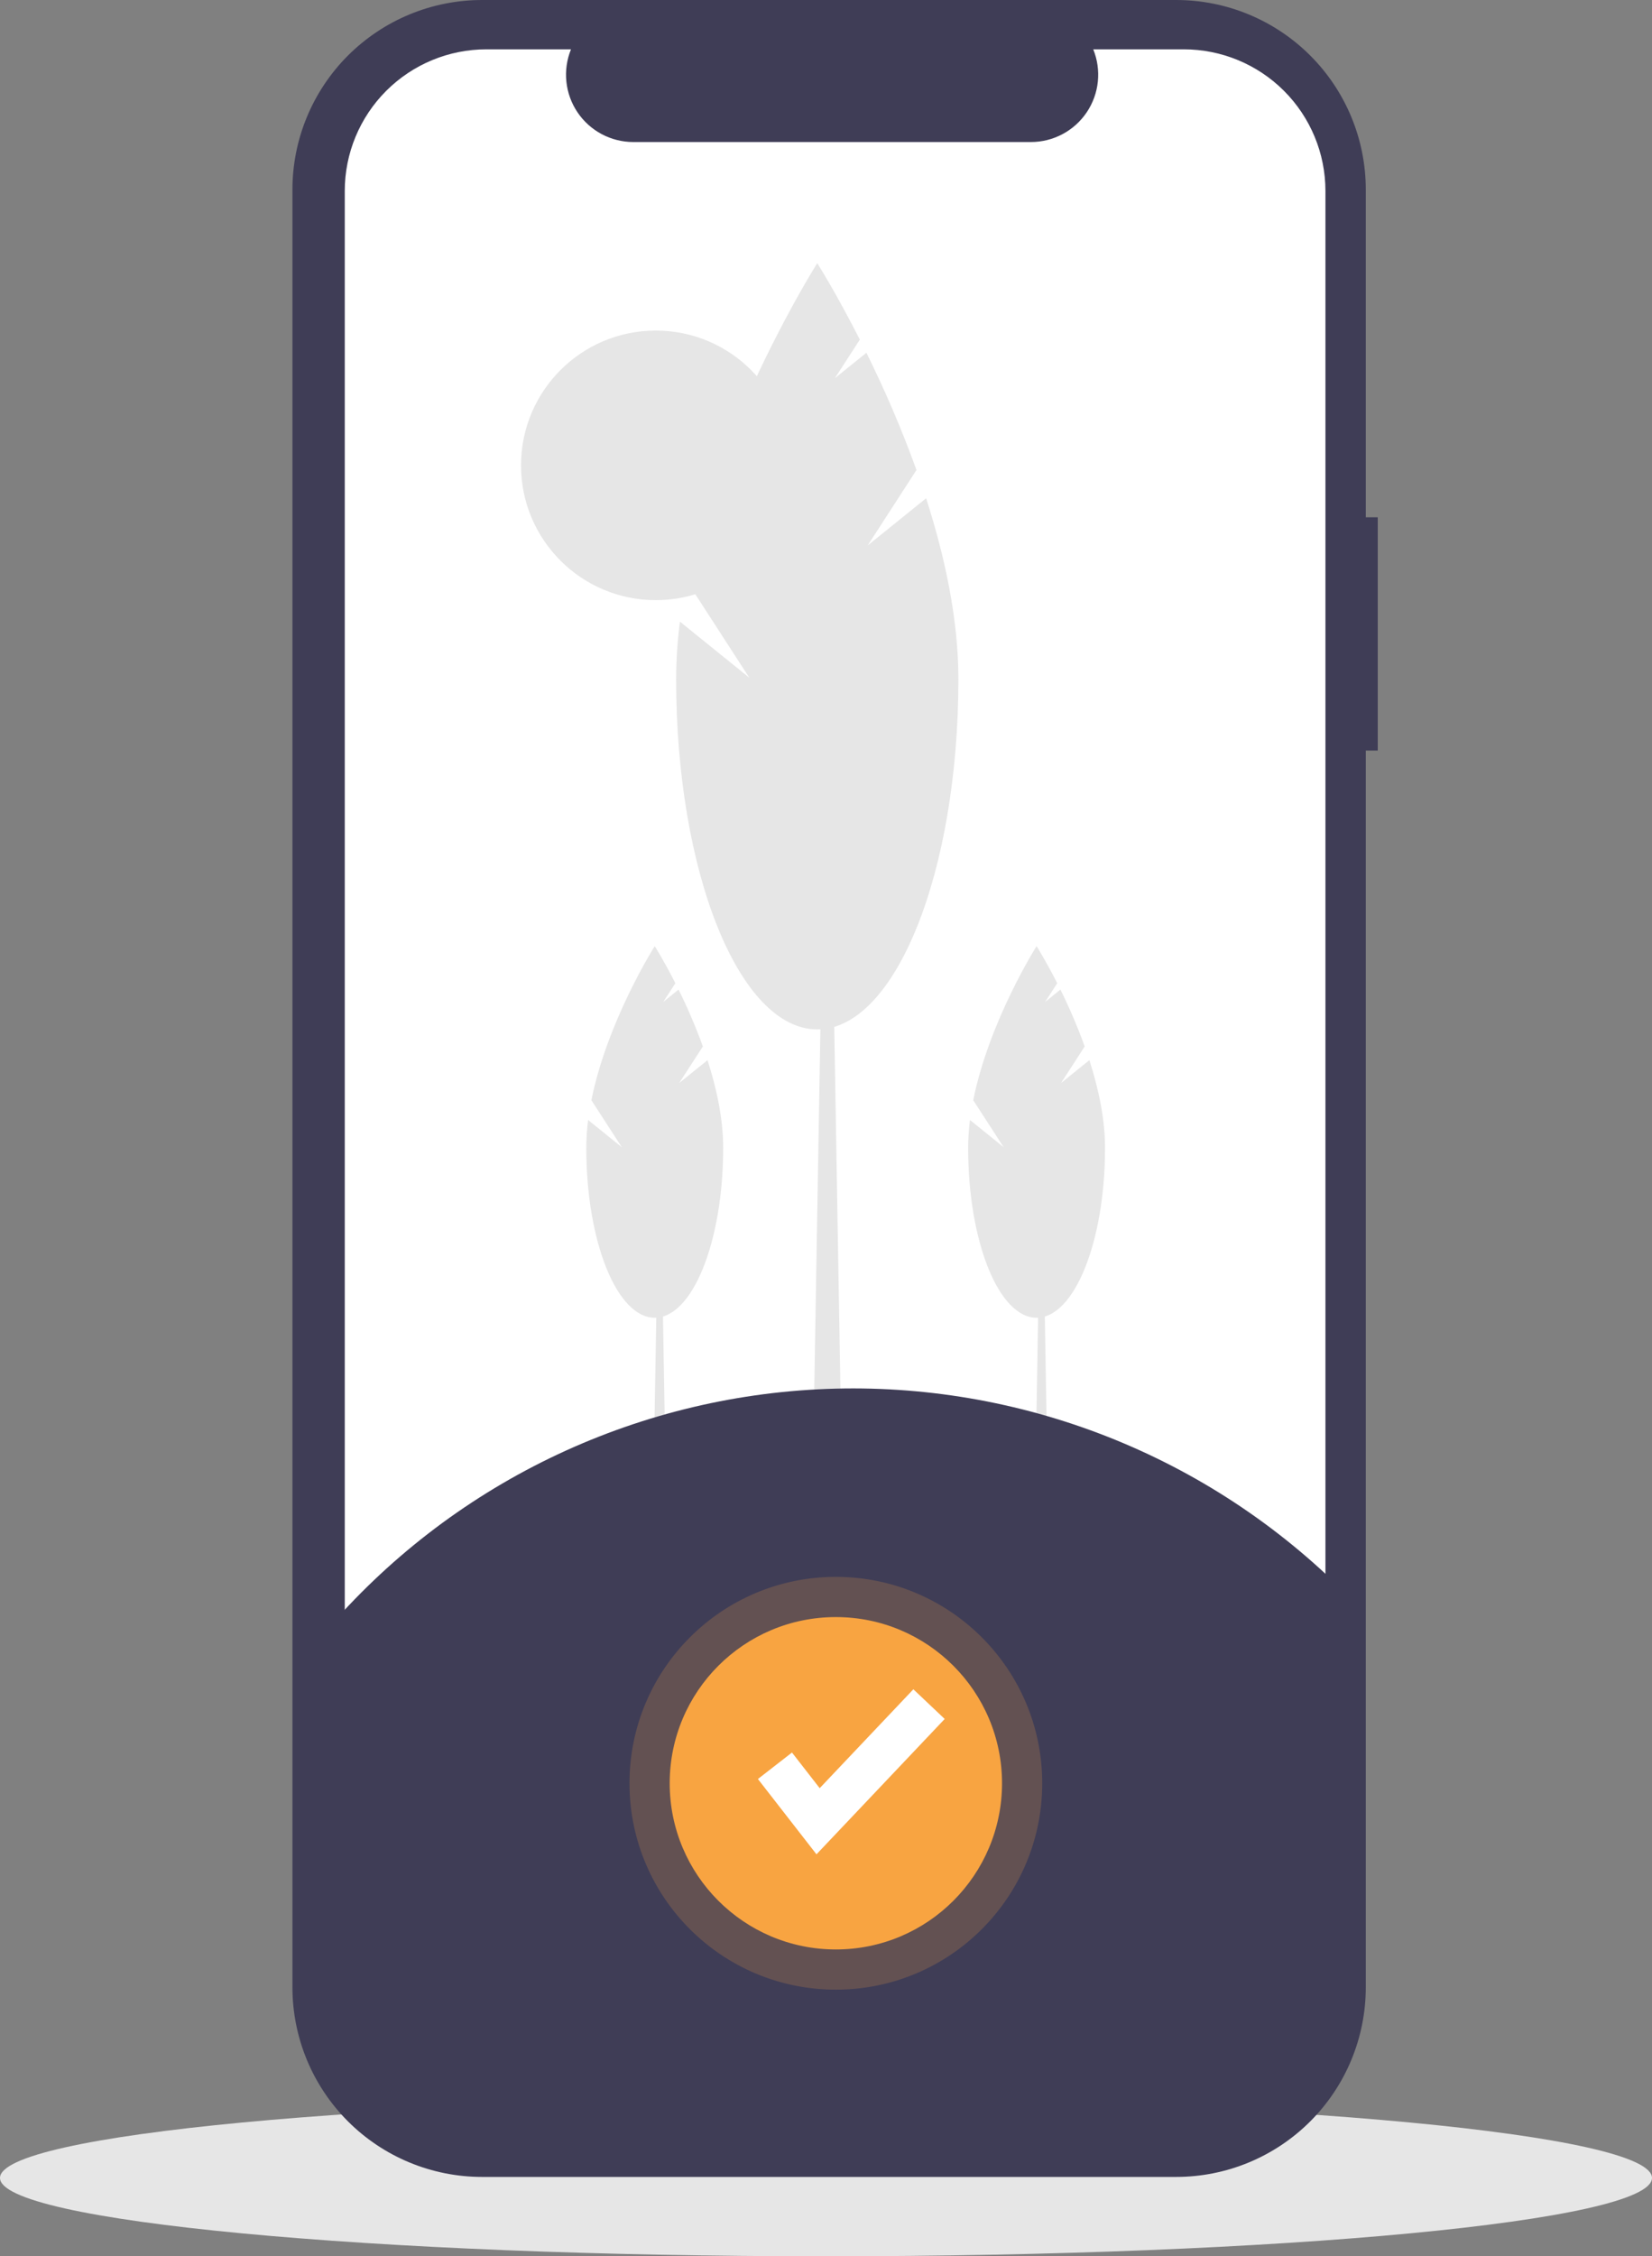 <svg width="260" height="355" viewBox="0 0 260 355" fill="none" xmlns="http://www.w3.org/2000/svg">
<rect x="0" y="0" width="260" height="355" fill="#808080" stroke="none"/>
<path d="M130 355C201.797 355 260 349.479 260 342.67C260 335.86 201.797 330.34 130 330.34C58.203 330.34 0 335.86 0 342.67C0 349.479 58.203 355 130 355Z" fill="#E6E6E6"/>
<path d="M216.838 81.393H214.955V29.838C214.955 25.92 214.184 22.04 212.684 18.42C211.184 14.8 208.986 11.51 206.214 8.739C203.443 5.969 200.153 3.771 196.533 2.271C192.912 0.772 189.031 -1.14692e-05 185.112 1.27837e-10H75.868C71.949 -1.14692e-05 68.068 0.772 64.447 2.271C60.827 3.771 57.537 5.969 54.765 8.739C51.994 11.51 49.796 14.8 48.296 18.42C46.796 22.04 46.024 25.92 46.024 29.838V312.672C46.024 316.59 46.796 320.471 48.296 324.091C49.796 327.711 51.994 331 54.765 333.771C57.537 336.542 60.827 338.74 64.447 340.239C68.068 341.739 71.949 342.511 75.868 342.511H185.112C189.031 342.511 192.912 341.739 196.533 340.239C200.153 338.74 203.443 336.542 206.214 333.771C208.986 331 211.184 327.711 212.684 324.091C214.184 320.471 214.955 316.59 214.955 312.672V118.091H216.838V81.393Z" fill="#3F3D56"/>
<path d="M208.604 30.047V312.464C208.604 318.374 206.256 324.042 202.076 328.221C197.896 332.4 192.227 334.748 186.316 334.748H76.548C70.637 334.748 64.968 332.4 60.788 328.221C56.609 324.042 54.26 318.374 54.26 312.464V30.047C54.26 24.137 56.609 18.469 60.788 14.29C64.968 10.111 70.637 7.763 76.548 7.763H89.864C89.21 9.37 88.961 11.114 89.139 12.841C89.317 14.567 89.916 16.224 90.885 17.664C91.853 19.105 93.16 20.285 94.692 21.102C96.224 21.918 97.933 22.346 99.669 22.347H162.254C163.99 22.346 165.699 21.918 167.231 21.102C168.762 20.285 170.07 19.105 171.038 17.664C172.007 16.224 172.606 14.567 172.784 12.841C172.962 11.114 172.713 9.37 172.059 7.763H186.316C192.227 7.763 197.896 10.111 202.076 14.29C206.256 18.469 208.604 24.137 208.604 30.047Z" fill="white"/>
<path d="M104.969 243.873H102.661L103.43 198.788H104.2L104.969 243.873Z" fill="#E6E6E6"/>
<path d="M106.892 170.404L110.619 164.646C109.514 161.594 108.237 158.606 106.796 155.698L104.386 157.644L106.294 154.696C104.476 151.117 103.045 148.863 103.045 148.863C103.045 148.863 95.572 160.637 93.075 173.104L97.857 180.493L92.563 176.218C92.375 177.67 92.278 179.133 92.273 180.597C92.273 195.361 97.096 207.331 103.045 207.331C108.994 207.331 113.817 195.361 113.817 180.597C113.817 176.02 112.782 171.231 111.353 166.801L106.892 170.404Z" fill="#E6E6E6"/>
<path d="M165.066 243.873H162.758L163.528 198.788H164.297L165.066 243.873Z" fill="#E6E6E6"/>
<path d="M166.99 170.404L170.716 164.646C169.611 161.594 168.335 158.606 166.893 155.698L164.484 157.644L166.392 154.696C164.573 151.117 163.143 148.863 163.143 148.863C163.143 148.863 155.67 160.637 153.173 173.104L157.955 180.493L152.661 176.218C152.472 177.67 152.375 179.133 152.371 180.597C152.371 195.361 157.193 207.331 163.143 207.331C169.092 207.331 173.915 195.361 173.915 180.597C173.915 176.02 172.879 171.231 171.451 166.801L166.99 170.404Z" fill="#E6E6E6"/>
<path d="M103.212 94.425C114.927 94.425 124.423 84.93 124.423 73.218C124.423 61.506 114.927 52.011 103.212 52.011C91.498 52.011 82.001 61.506 82.001 73.218C82.001 84.93 91.498 94.425 103.212 94.425Z" fill="#E6E6E6"/>
<path d="M132.591 237.308H127.832L129.418 144.348H131.004L132.591 237.308Z" fill="#E6E6E6"/>
<path d="M136.557 85.822L144.24 73.95C141.962 67.657 139.33 61.498 136.358 55.501L131.39 59.513L135.324 53.435C131.575 46.056 128.625 41.407 128.625 41.407C128.625 41.407 113.216 65.685 108.068 91.39L117.927 106.625L107.012 97.81C106.624 100.805 106.424 103.82 106.414 106.84C106.414 137.283 116.358 161.962 128.625 161.962C140.892 161.962 150.836 137.283 150.836 106.84C150.836 97.402 148.7 87.528 145.755 78.395L136.557 85.822Z" fill="#E6E6E6"/>
<path d="M211.806 250.708V313.903C211.806 320.059 209.36 325.962 205.007 330.314C200.654 334.667 194.75 337.112 188.593 337.112H74.271C68.114 337.112 62.21 334.667 57.857 330.314C53.504 325.962 51.058 320.059 51.058 313.903V256.869C60.862 245.363 72.947 236.014 86.548 229.415C100.15 222.817 114.973 219.11 130.08 218.531C145.187 217.952 160.251 220.513 174.318 226.051C188.385 231.59 201.15 239.986 211.806 250.708Z" fill="#3F3D56"/>
<path opacity="0.2" d="M131.552 313.046C149.489 313.046 164.03 298.508 164.03 280.573C164.03 262.639 149.489 248.1 131.552 248.1C113.614 248.1 99.073 262.639 99.073 280.573C99.073 298.508 113.614 313.046 131.552 313.046Z" fill="#F8A441"/>
<path d="M131.551 306.721C145.995 306.721 157.703 295.014 157.703 280.573C157.703 266.133 145.995 254.426 131.551 254.426C117.108 254.426 105.4 266.133 105.4 280.573C105.4 295.014 117.108 306.721 131.551 306.721Z" fill="#F8A441"/>
<path d="M128.502 291.752L119.285 279.905L124.645 275.737L129.008 281.346L143.75 265.788L148.68 270.457L128.502 291.752Z" fill="white"/>
</svg>
